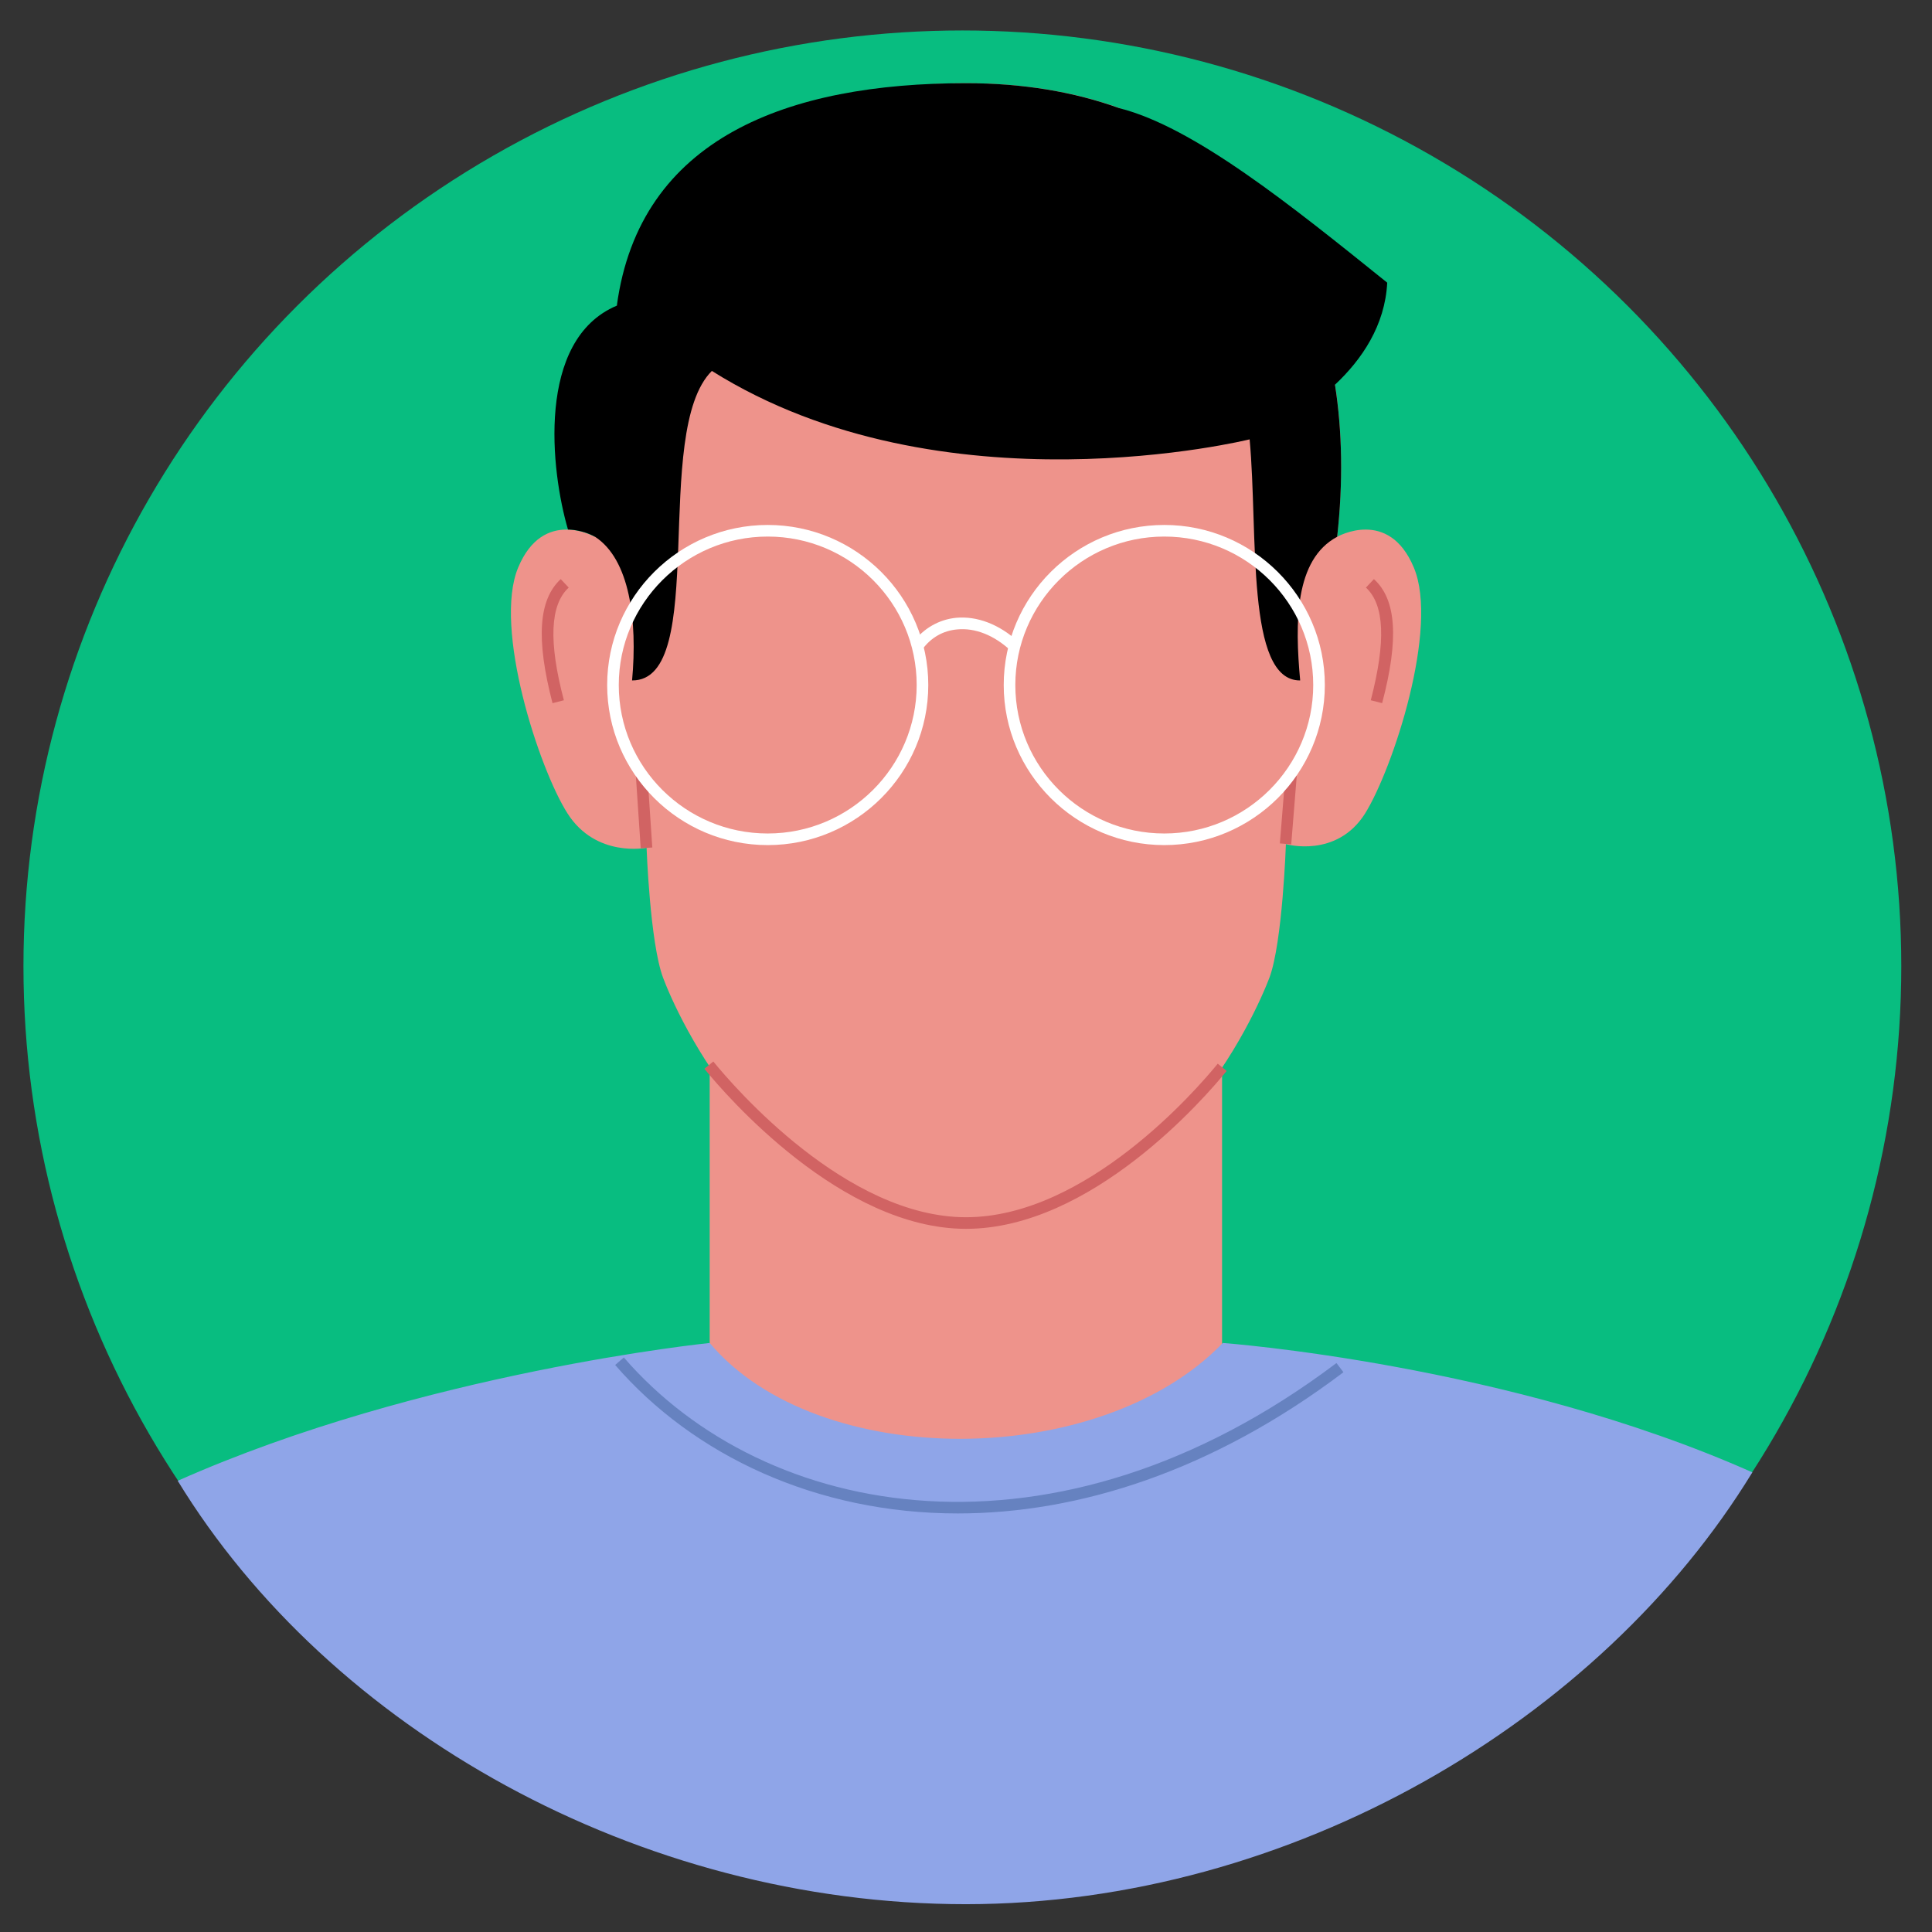 <?xml version="1.0" encoding="utf-8"?>
<!-- Generator: Adobe Illustrator 25.2.0, SVG Export Plug-In . SVG Version: 6.00 Build 0)  -->
<svg version="1.1" id="Layer_1" xmlns="http://www.w3.org/2000/svg" xmlns:xlink="http://www.w3.org/1999/xlink" x="0px" y="0px"
	 viewBox="0 0 799 799" style="enable-background:new 0 0 799 799;" xml:space="preserve">
<rect x="0" y="0" width="799" height="799" fill="#333333" stroke="none"/>
<style type="text/css">
	.st0{fill:#08BD80;}
	.st1{fill:#EE938B;}
	.st2{fill:#D16363;}
	.st3{fill:#FFFFFF;}
	.st4{fill:#8FA5E8;}
	.st5{fill:#6682C0;}
</style>
<ellipse class="st0" cx="398" cy="399.6" rx="388.3" ry="387"/>
<g>
	<g>
		<rect x="293.5" y="384.2" class="st1" width="211.9" height="212.9"/>
		<g>
			<path class="st1" d="M584.7,234.7C574.3,209.8,553,222,553,222c12.3-113-45.4-187.6-153.5-187.6S233.7,109,246,222
				c0,0-21.3-12.2-31.7,12.7c-10.4,24.9,8.6,83.2,20.4,101.7c11.8,18.5,32.7,14.2,32.7,14.2s1.4,39.2,6.8,53.7
				c5.4,14.5,43.3,101.6,125.4,101.6s119.9-87.1,125.4-101.6c5.4-14.5,6.8-55.2,6.8-55.2s20.9,6,32.7-12.6
				C576.1,317.9,595.2,259.6,584.7,234.7z"/>
			<path class="st2" d="M399.5,508.2c-51.5,0-99.2-55.1-108.2-66.2l3.7-3c8.8,10.8,55.1,64.4,104.5,64.4
				c49.7,0,95.5-52.9,104.1-63.5l3.7,3C498.4,453.9,451.4,508.2,399.5,508.2z"/>
			
				<rect x="263.9" y="320.4" transform="matrix(0.998 -6.676892e-02 6.676892e-02 0.998 -21.809 18.532)" class="st2" width="4.8" height="30.2"/>
			<polygon class="st2" points="534,349.2 529.3,348.8 531.6,320.3 536.3,320.7 			"/>
			<path class="st2" d="M228.5,290.8c-6.9-26.5-5.8-42.8,3.4-51.3l3.3,3.5c-7.7,7.1-8.4,22.3-2,46.6L228.5,290.8z"/>
			<path class="st2" d="M571.6,290.8l-4.7-1.2c6.3-24.3,5.7-39.5-2-46.6l3.3-3.5C577.5,247.9,578.6,264.3,571.6,290.8z"/>
			<path d="M573.7,116.9c-40-32.2-80-64.4-110.9-72.2c-18.6-6.7-39.7-10.3-63.3-10.3c-73.5,0-135,22.5-144.4,92
				c-33.5,14.1-27.3,68.5-20.2,92.6c0,0,5.7-0.1,11.2,3v0c14.3,9.3,17.6,34.5,15.3,59.4c32.1,0.2,7.8-103,33-128
				c95.3,59.8,222.4,28.3,222.4,28.3c3.6,39-1.7,99.9,20.9,99.7c-2.2-23.9-2.3-50,15.3-59.4l0,0c2.5-22.6,2.1-43.7-0.9-62.9
				C563.2,148.7,572.8,134.6,573.7,116.9z"/>
			<g>
				<path class="st3" d="M317.5,349.5c-36.6,0-66.4-29.7-66.4-66.2c0-36.5,29.8-66.2,66.4-66.2c36.6,0,66.4,29.7,66.4,66.2
					C383.9,319.8,354.1,349.5,317.5,349.5z M317.5,221.9c-34,0-61.6,27.6-61.6,61.4c0,33.9,27.6,61.4,61.6,61.4
					c34,0,61.6-27.6,61.6-61.4C379.1,249.4,351.5,221.9,317.5,221.9z"/>
				<path class="st3" d="M481.5,349.5c-36.6,0-66.4-29.7-66.4-66.2c0-36.5,29.8-66.2,66.4-66.2c36.6,0,66.4,29.7,66.4,66.2
					C547.9,319.8,518.1,349.5,481.5,349.5z M481.5,221.9c-34,0-61.6,27.6-61.6,61.4c0,33.9,27.6,61.4,61.6,61.4
					c34,0,61.6-27.6,61.6-61.4C543.1,249.4,515.5,221.9,481.5,221.9z"/>
				<path class="st3" d="M417.9,269c-6.8-6.3-14.6-9.4-22-8.7c-5.9,0.5-10.9,3.4-14.5,8.3l-3.9-2.8c4.4-5.9,10.8-9.6,17.9-10.3
					c8.7-0.8,17.9,2.7,25.7,9.9L417.9,269z"/>
			</g>
		</g>
		<path class="st4" d="M724.7,608.9c-100.9-44.9-219-53.5-219-53.5c-50.5,52.5-167.5,53.2-212.2,0c0,0-119.1,12.1-220,57
			c62.7,102.7,190.6,175.1,326,175.1C534.2,787.4,662,711.6,724.7,608.9z"/>
		<path class="st5" d="M396.1,625.9c-58.5,0-109.3-24-141.7-61.4l3.6-3.1c58.4,67.5,178.4,90,294.7,2.3l2.9,3.8
			C501.2,608.6,445.8,625.9,396.1,625.9z"/>
	</g>
</g>
</svg>
